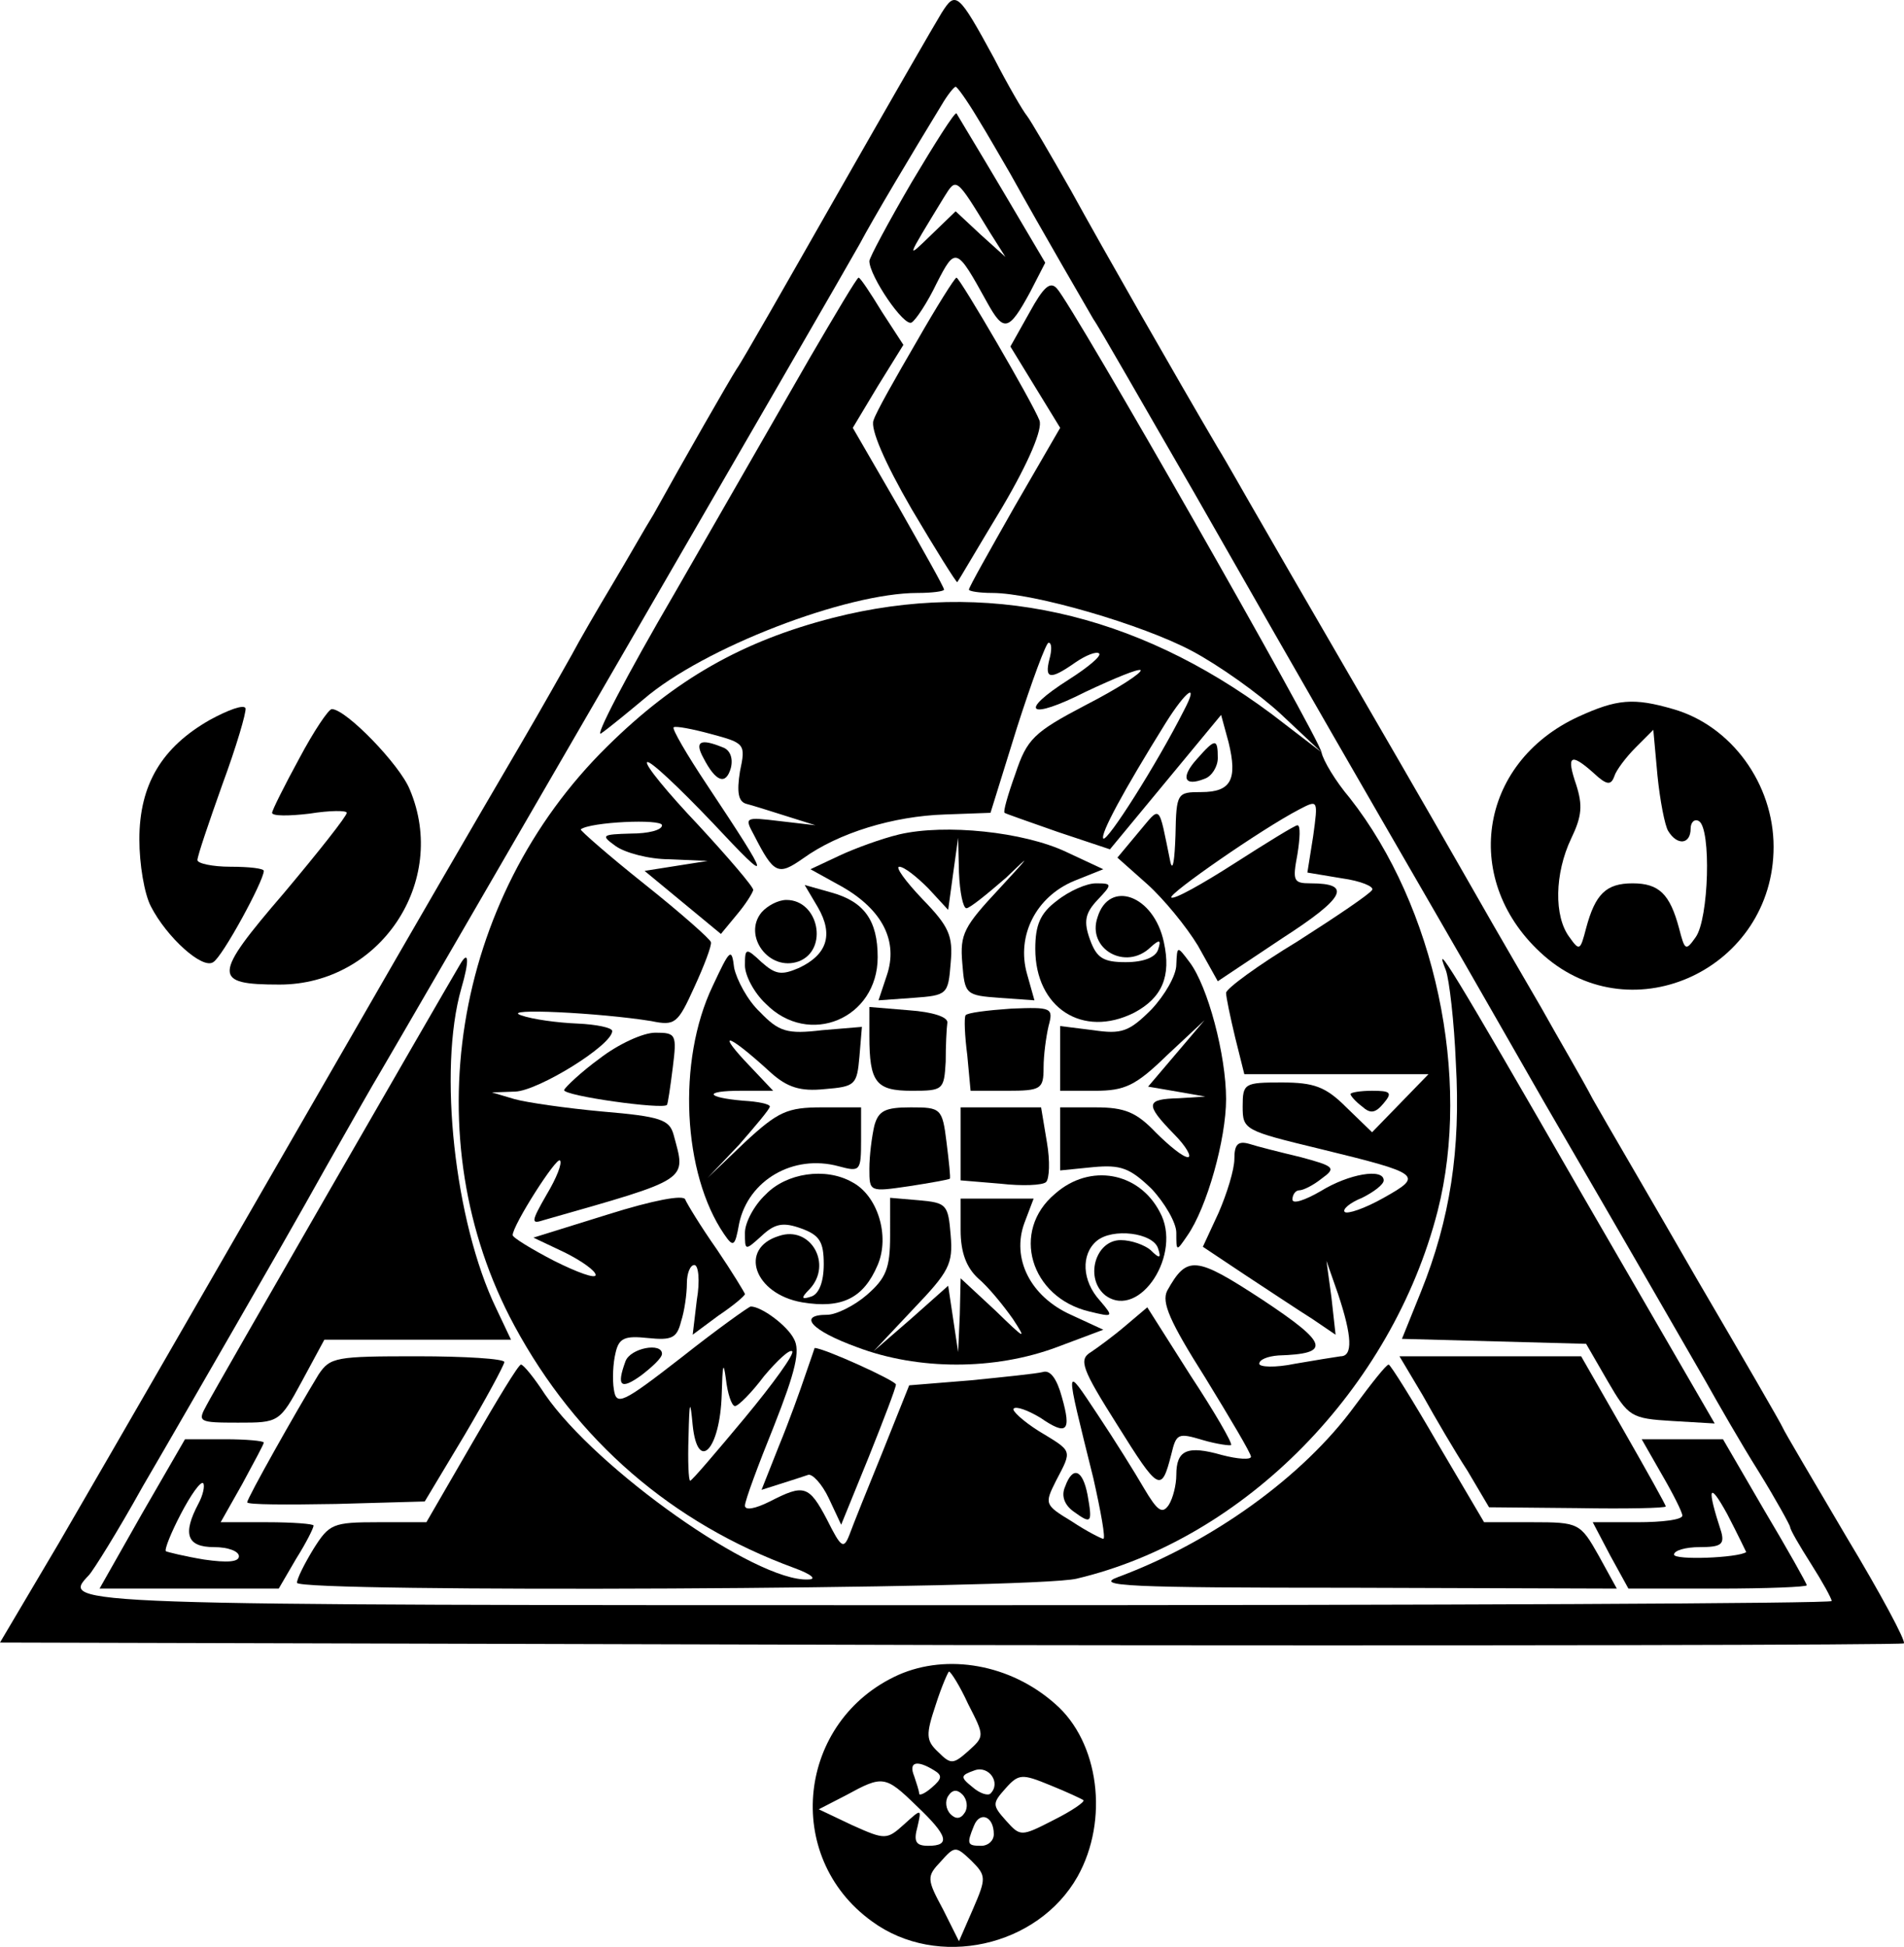 <?xml version="1.0" encoding="UTF-8" standalone="no"?>
<svg
   version="1.0"
   width="229.52pt"
   height="234.65pt"
   viewBox="0 0 229.52 234.65"
   preserveAspectRatio="xMidYMid"
   id="svg697"
   xmlns="http://www.w3.org/2000/svg"
   xmlns:svg="http://www.w3.org/2000/svg">
  <defs
     id="defs697" />
  <g
     transform="matrix(0.1,0,0,-0.1,-566.2,252.465)"
     fill="#000000"
     stroke="none"
     id="g697">
    <path
       d="m 6797,2509 c -8,-13 -65,-112 -126,-219 -61,-107 -115,-202 -121,-210 -9,-14 -64,-110 -100,-175 -10,-16 -32,-55 -50,-85 -18,-30 -40,-68 -49,-85 -9,-16 -36,-64 -60,-105 -61,-104 -138,-237 -203,-350 C 5877,914 5816,808 5733,665 l -71,-120 1146,-3 c 630,-1 1147,0 1149,2 3,2 -28,60 -69,128 -40,68 -75,127 -77,132 -2,5 -49,86 -104,180 -54,94 -111,191 -125,216 -13,25 -42,74 -62,110 -21,36 -47,81 -58,100 -11,19 -61,107 -112,195 -107,185 -115,198 -165,285 -21,36 -45,79 -55,95 -50,85 -138,239 -177,310 -25,44 -49,85 -53,90 -5,6 -23,37 -40,70 -43,79 -46,81 -63,54 z m 43,-126 c 13,-21 30,-51 40,-68 40,-72 92,-161 100,-175 6,-8 60,-103 122,-210 61,-107 136,-238 166,-290 30,-52 87,-151 127,-220 40,-69 97,-169 128,-223 107,-184 169,-292 195,-337 14,-25 42,-74 64,-109 21,-34 38,-65 38,-67 0,-3 11,-22 25,-44 14,-22 25,-42 25,-45 0,-3 -475,-5 -1055,-5 -1084,0 -1080,0 -1046,36 5,5 35,53 65,107 31,53 81,140 111,192 30,52 80,139 110,193 30,53 59,104 64,112 15,25 558,962 579,1000 17,32 63,109 99,168 7,12 15,22 17,22 2,0 14,-17 26,-37 z"
       id="path401" />
    <path
       d="m 6761,2305 c -28,-48 -51,-91 -51,-95 0,-18 42,-80 51,-74 5,3 19,24 30,47 23,45 24,44 61,-23 20,-36 26,-35 52,13 l 18,35 -52,88 c -29,49 -54,90 -55,92 -2,2 -26,-36 -54,-83 z m 94,-60 19,-30 -30,27 -30,28 -29,-28 c -31,-30 -32,-32 15,45 15,24 14,25 55,-42 z"
       id="path402" />
    <path
       d="m 6638,2093 c -31,-54 -104,-181 -162,-282 -59,-101 -99,-178 -89,-170 10,7 33,26 51,41 72,62 244,128 330,128 18,0 32,2 32,4 0,3 -25,47 -55,100 l -55,95 30,50 31,50 -26,40 c -14,23 -26,41 -28,41 -2,0 -28,-44 -59,-97 z"
       id="path403" />
    <path
       d="m 6767,2113 c -25,-43 -49,-85 -52,-95 -4,-10 13,-50 46,-107 29,-49 54,-89 55,-88 1,1 25,42 54,90 33,56 49,95 45,105 -8,21 -96,172 -100,172 -2,0 -24,-35 -48,-77 z"
       id="path404" />
    <path
       d="m 6903,2148 -23,-41 30,-49 30,-49 -55,-95 c -30,-53 -55,-97 -55,-100 0,-2 13,-4 28,-4 50,0 181,-38 241,-70 32,-17 80,-51 107,-76 l 49,-46 -60,46 c -165,123 -345,163 -529,116 -109,-28 -190,-74 -272,-155 -187,-184 -233,-474 -112,-698 75,-139 190,-238 337,-292 22,-8 28,-14 17,-14 -63,-3 -255,133 -317,223 -13,20 -26,36 -29,36 -3,0 -29,-43 -59,-95 l -55,-95 h -58 c -55,0 -59,-2 -78,-32 -11,-18 -20,-36 -20,-41 0,-12 888,-8 940,5 203,48 380,229 435,443 41,161 -3,367 -106,498 -17,20 -32,45 -34,55 -3,18 -300,539 -319,559 -8,9 -16,2 -33,-29 z m 24,-418 c -6,-24 1,-25 31,-4 13,9 26,14 29,11 3,-3 -14,-17 -36,-31 -63,-40 -49,-50 20,-15 34,16 63,28 66,26 2,-3 -27,-22 -66,-42 -63,-33 -71,-41 -85,-83 -9,-25 -15,-46 -13,-47 1,-1 30,-11 64,-23 l 63,-21 67,81 67,81 9,-33 c 11,-45 3,-60 -33,-60 -29,0 -30,-1 -31,-52 -1,-29 -3,-44 -6,-33 -15,73 -11,69 -39,36 l -25,-30 36,-32 c 20,-18 47,-51 61,-74 l 24,-43 78,52 c 76,49 84,66 34,66 -21,0 -22,3 -16,35 3,19 4,35 0,35 -3,0 -37,-21 -76,-46 -39,-25 -73,-44 -76,-41 -4,4 108,82 154,106 23,12 23,12 17,-32 l -7,-44 42,-7 c 22,-3 39,-10 36,-14 -3,-5 -43,-32 -90,-62 -48,-29 -86,-57 -86,-62 0,-5 5,-29 11,-54 l 11,-44 h 111 111 l -34,-35 -34,-35 -31,30 c -25,25 -39,30 -78,30 -45,0 -47,-1 -47,-29 0,-28 2,-29 93,-51 123,-30 125,-32 77,-59 -23,-13 -44,-20 -47,-17 -3,3 6,11 21,17 14,7 26,16 26,21 0,15 -42,8 -76,-13 -19,-11 -34,-16 -34,-10 0,6 4,11 8,11 5,0 17,6 27,14 18,13 16,15 -25,26 -25,6 -53,13 -62,16 -14,4 -18,-1 -18,-18 0,-13 -9,-42 -19,-65 l -19,-41 51,-34 c 29,-19 65,-43 81,-53 l 28,-19 -5,45 -6,44 14,-40 c 17,-51 18,-75 3,-75 -7,-1 -32,-5 -55,-9 -24,-5 -43,-4 -43,0 0,5 10,9 23,10 64,2 61,14 -19,67 -81,53 -91,54 -115,11 -7,-14 3,-37 46,-105 30,-49 55,-91 55,-95 0,-4 -16,-3 -35,2 -42,12 -55,6 -55,-24 0,-12 -4,-28 -9,-36 -8,-12 -14,-7 -30,20 -11,19 -36,59 -56,89 -40,60 -40,64 -5,-77 9,-40 15,-73 12,-73 -2,0 -20,9 -38,21 -33,20 -33,21 -19,49 20,38 20,35 -21,60 -19,12 -33,25 -30,27 3,3 17,-2 32,-11 32,-22 38,-17 26,25 -6,22 -14,33 -23,30 -8,-2 -47,-6 -87,-10 l -74,-6 -32,-80 c -18,-44 -36,-89 -40,-100 -7,-18 -10,-16 -27,18 -22,42 -28,43 -69,22 -18,-9 -30,-11 -30,-5 0,6 16,49 35,96 26,66 32,91 24,105 -8,16 -39,39 -52,39 -2,0 -40,-27 -83,-61 -72,-56 -79,-59 -82,-39 -2,12 -1,32 2,44 4,18 11,21 39,18 29,-3 35,0 40,20 4,12 7,33 7,46 0,12 4,22 9,22 5,0 7,-19 3,-42 l -5,-42 31,23 c 18,12 32,24 32,26 0,1 -15,26 -34,54 -19,27 -36,55 -38,60 -2,6 -39,-1 -93,-18 l -90,-28 38,-18 c 20,-10 37,-22 37,-27 0,-5 -22,3 -50,17 -27,14 -50,28 -50,31 0,12 53,95 57,90 3,-3 -4,-21 -16,-41 -19,-33 -19,-36 -4,-31 179,51 172,47 157,103 -5,18 -15,22 -86,28 -44,4 -92,11 -106,15 l -27,8 28,1 c 28,1 117,56 117,73 0,4 -19,8 -42,9 -24,1 -54,5 -68,10 -26,9 95,3 157,-7 29,-6 32,-3 52,41 12,26 21,50 20,54 0,3 -36,35 -80,70 -44,35 -78,65 -77,66 11,9 98,13 98,5 0,-6 -17,-10 -37,-10 -36,-1 -37,-2 -19,-15 11,-8 40,-16 65,-16 l 46,-2 -38,-6 -38,-6 46,-38 46,-38 19,23 c 11,13 19,26 20,30 0,4 -30,39 -66,78 -37,39 -65,73 -62,76 3,3 38,-30 79,-73 73,-78 72,-73 -7,46 -24,36 -42,67 -40,69 2,2 23,-2 45,-8 41,-11 42,-12 35,-45 -4,-25 -2,-36 7,-39 8,-2 30,-9 49,-15 l 35,-11 -43,5 c -42,5 -43,5 -31,-17 24,-47 29,-49 59,-28 43,31 109,51 171,53 l 55,2 32,103 c 18,56 35,102 38,102 4,0 4,-9 1,-20 z m 162,-62 c -33,-65 -92,-158 -97,-154 -4,5 24,57 75,139 25,40 41,51 22,15 z M 6560,816 c -35,-42 -64,-76 -66,-76 -2,0 -3,24 -2,53 1,44 2,46 5,14 6,-58 33,-30 35,37 1,36 2,41 5,19 2,-18 7,-33 11,-33 4,0 20,16 35,36 16,19 31,33 34,30 3,-3 -23,-39 -57,-80 z"
       id="path405" />
    <path
       d="m 6510,1611 c 15,-29 27,-33 33,-12 3,12 -1,22 -10,25 -27,11 -34,7 -23,-13 z"
       id="path406" />
    <path
       d="m 7105,1610 c -20,-22 -16,-34 9,-24 9,3 16,15 16,25 0,24 -3,24 -25,-1 z"
       id="path407" />
    <path
       d="m 6746,1519 c -21,-5 -54,-17 -73,-26 l -34,-16 38,-21 c 49,-28 68,-66 54,-107 l -10,-30 42,3 c 41,3 42,4 45,42 3,33 -2,44 -34,77 -21,22 -33,39 -28,39 6,0 21,-12 35,-26 l 24,-26 6,44 6,43 1,-42 c 1,-24 5,-43 9,-43 4,0 25,17 48,37 31,30 29,27 -8,-13 -43,-46 -48,-55 -45,-90 3,-38 4,-39 45,-42 l 42,-3 -9,32 c -13,46 11,93 57,112 l 35,14 -45,21 c -51,24 -145,34 -201,21 z"
       id="path408" />
    <path
       d="m 6648,1431 c 19,-33 11,-57 -23,-73 -21,-9 -28,-8 -45,7 -19,18 -20,17 -20,-4 0,-12 11,-33 25,-46 52,-53 135,-18 135,56 0,44 -16,67 -56,78 l -32,9 z"
       id="path409" />
    <path
       d="m 6936,1439 c -20,-15 -26,-29 -26,-58 0,-71 57,-108 119,-77 34,18 45,44 36,85 -12,57 -66,76 -80,30 -13,-38 34,-65 64,-36 11,10 13,9 9,-3 -3,-9 -17,-15 -39,-15 -27,0 -35,5 -43,27 -8,22 -6,32 9,48 18,19 18,20 -2,20 -11,0 -32,-9 -47,-21 z"
       id="path410" />
    <path
       d="m 6580,1425 c -23,-28 9,-72 45,-59 36,14 24,74 -15,74 -10,0 -23,-7 -30,-15 z"
       id="path411" />
    <path
       d="m 6521,1336 c -43,-90 -36,-226 14,-299 11,-16 13,-15 18,13 11,52 65,84 120,69 26,-7 27,-6 27,32 v 39 h -47 c -42,0 -53,-5 -93,-42 l -45,-43 38,40 c 20,23 37,43 37,46 0,3 -14,6 -32,7 -46,4 -48,12 -3,12 h 39 l -35,37 c -34,37 -16,29 32,-15 20,-18 36,-23 65,-20 37,3 39,5 42,39 l 3,36 -48,-4 c -42,-5 -52,-2 -75,22 -15,14 -28,39 -31,53 -3,25 -5,23 -26,-22 z"
       id="path412" />
    <path
       d="m 7080,1362 c 0,-13 -14,-37 -30,-54 -27,-27 -36,-30 -70,-25 l -40,5 v -39 -39 h 42 c 36,0 49,6 87,43 l 45,42 -34,-40 -34,-40 35,-6 34,-6 -32,-2 c -40,-1 -41,-7 -6,-43 15,-15 22,-28 17,-28 -6,0 -23,14 -39,30 -23,24 -37,30 -72,30 h -43 v -38 -38 l 40,4 c 33,3 44,-1 70,-26 16,-17 30,-41 30,-53 0,-23 0,-23 13,-4 24,34 47,117 47,165 0,53 -22,136 -44,165 -15,20 -15,20 -16,-3 z"
       id="path413" />
    <path
       d="m 6710,1276 c 0,-56 8,-66 51,-66 38,0 39,1 41,35 0,19 1,40 2,47 1,7 -18,13 -46,15 l -48,4 z"
       id="path414" />
    <path
       d="m 6826,1301 c -2,-3 -1,-25 2,-48 l 4,-43 h 44 c 41,0 44,2 44,28 0,15 3,37 6,50 6,22 4,23 -45,21 -29,-2 -53,-5 -55,-8 z"
       id="path415" />
    <path
       d="m 6385,1249 c -22,-16 -41,-34 -43,-38 -2,-7 120,-24 124,-18 1,1 4,21 7,45 5,40 4,42 -21,42 -15,0 -45,-14 -67,-31 z"
       id="path416" />
    <path
       d="m 7290,1206 c 0,-2 6,-9 14,-15 10,-9 16,-8 26,4 11,13 8,15 -14,15 -14,0 -26,-2 -26,-4 z"
       id="path417" />
    <path
       d="m 6716,1168 c -3,-13 -6,-36 -6,-52 0,-28 0,-28 48,-21 26,4 48,8 49,9 1,1 -1,20 -4,44 -5,41 -7,42 -43,42 -31,0 -39,-4 -44,-22 z"
       id="path418" />
    <path
       d="m 6820,1146 v -44 l 48,-4 c 26,-3 51,-2 55,2 4,4 5,25 1,48 l -7,42 h -48 -49 z"
       id="path419" />
    <path
       d="m 6585,1085 c -14,-13 -25,-34 -25,-46 0,-22 0,-22 20,-4 16,15 26,17 48,9 22,-8 27,-16 27,-43 0,-22 -6,-36 -15,-39 -12,-4 -13,-2 -2,9 28,30 1,77 -37,64 -49,-15 -30,-70 28,-80 48,-8 74,5 91,45 15,35 0,84 -31,100 -32,18 -79,11 -104,-15 z"
       id="path420" />
    <path
       d="m 6934,1086 c -54,-45 -30,-125 41,-142 29,-7 30,-7 13,13 -22,24 -23,56 -4,72 19,16 68,10 74,-9 4,-12 2,-13 -9,-2 -7,6 -23,12 -36,12 -31,0 -44,-47 -18,-67 41,-29 93,51 65,101 -25,48 -84,59 -126,22 z"
       id="path421" />
    <path
       d="m 6735,1035 c 0,-39 -5,-51 -28,-71 -15,-13 -37,-24 -48,-24 -36,0 -19,-19 36,-39 74,-28 166,-28 241,0 l 56,21 -39,18 c -49,22 -72,68 -56,111 l 11,29 h -44 -44 v -38 c 0,-27 7,-45 21,-58 12,-10 30,-32 42,-49 17,-26 15,-25 -21,10 l -42,39 -1,-44 -2,-45 -6,40 -6,40 -45,-40 -45,-39 48,51 c 43,45 48,54 45,89 -3,37 -5,39 -38,42 l -35,3 z"
       id="path422" />
    <path
       d="m 7019,927 c -14,-12 -33,-26 -42,-32 -15,-9 -11,-20 32,-88 50,-80 53,-82 65,-35 6,25 8,26 38,17 17,-5 33,-7 34,-6 2,2 -20,40 -49,84 l -52,82 z"
       id="path423" />
    <path
       d="m 6416,884 c -11,-30 -6,-35 19,-17 13,10 25,21 25,26 0,14 -38,7 -44,-9 z"
       id="path424" />
    <path
       d="m 6633,868 c -6,-18 -20,-57 -32,-86 l -21,-53 22,7 c 13,4 28,9 34,11 5,2 17,-11 25,-28 l 15,-32 33,81 c 18,45 33,84 33,88 -1,5 -87,44 -98,44 0,0 -5,-15 -11,-32 z"
       id="path425" />
    <path
       d="m 6946,733 c -5,-11 -1,-22 10,-30 22,-16 23,-14 17,20 -6,31 -18,35 -27,10 z"
       id="path426" />
    <path
       d="m 6217,1363 c -26,-44 -298,-516 -306,-532 -11,-20 -10,-21 38,-21 49,0 50,0 77,50 l 27,50 h 113 112 l -18,38 c -50,104 -70,287 -42,385 10,34 9,47 -1,30 z"
       id="path427" />
    <path
       d="m 7405,1355 c 4,-11 10,-62 12,-112 6,-104 -7,-188 -42,-275 l -23,-57 111,-3 111,-3 26,-45 c 25,-43 28,-45 78,-48 l 51,-3 -161,278 c -157,273 -179,308 -163,268 z"
       id="path428" />
    <path
       d="m 6046,868 c -28,-46 -86,-149 -86,-154 0,-3 48,-3 107,-2 l 107,3 48,80 c 26,44 47,83 48,88 0,4 -47,7 -105,7 -98,0 -105,-1 -119,-22 z"
       id="path429" />
    <path
       d="m 7377,843 c 15,-27 39,-68 54,-91 l 26,-44 107,-1 c 58,-1 106,0 106,2 0,2 -23,43 -51,92 l -51,89 h -110 -109 z"
       id="path430" />
    <path
       d="m 7295,830 c -62,-85 -172,-164 -285,-206 -30,-11 10,-13 283,-13 l 318,-1 -22,40 c -22,39 -24,40 -80,40 h -58 l -56,95 c -30,52 -57,95 -59,95 -3,0 -21,-23 -41,-50 z"
       id="path431" />
    <path
       d="m 5833,700 -51,-90 h 108 108 l 21,36 c 12,19 21,37 21,40 0,2 -25,4 -56,4 h -56 l 26,46 c 14,26 26,48 26,50 0,2 -21,4 -47,4 h -48 z m 68,12 c -19,-36 -14,-52 19,-52 17,0 30,-5 30,-11 0,-7 -14,-8 -42,-4 -24,4 -44,9 -46,10 -2,2 6,22 18,45 12,23 24,40 27,37 2,-3 0,-14 -6,-25 z"
       id="path432" />
    <path
       d="m 7665,748 c 14,-24 25,-46 25,-50 0,-5 -24,-8 -54,-8 h -54 l 21,-40 22,-40 h 108 c 59,0 107,2 107,4 0,2 -23,43 -51,90 l -50,86 h -49 -49 z m 102,-94 c -10,-7 -87,-10 -87,-3 0,5 14,9 31,9 25,0 30,3 26,18 -18,55 -15,62 7,22 13,-25 23,-46 23,-46 z"
       id="path433" />
    <path
       d="m 5915,1657 c -58,-33 -85,-78 -85,-144 0,-30 6,-66 14,-81 19,-37 62,-76 75,-67 11,6 61,98 61,110 0,3 -18,5 -40,5 -22,0 -40,4 -40,8 0,5 14,46 30,91 17,46 29,87 28,92 -2,5 -21,-2 -43,-14 z"
       id="path434" />
    <path
       d="m 7565,1661 c -122,-56 -142,-200 -42,-288 108,-95 277,-15 277,131 0,76 -51,146 -121,166 -48,14 -68,12 -114,-9 z m 108,-138 c 11,-18 27,-16 27,3 0,8 5,12 10,9 15,-9 12,-118 -4,-140 -12,-17 -13,-16 -20,11 -11,41 -24,54 -56,54 -32,0 -45,-13 -56,-54 -7,-27 -8,-28 -20,-11 -19,25 -18,77 2,119 13,27 14,40 6,65 -12,35 -7,39 21,14 16,-15 21,-15 25,-4 2,7 14,23 26,35 l 21,21 5,-55 c 3,-30 9,-61 13,-67 z"
       id="path435" />
    <path
       d="m 6023,1611 c -18,-33 -33,-63 -33,-66 0,-4 20,-4 45,-1 25,4 45,4 45,1 0,-4 -34,-47 -76,-97 -86,-100 -86,-110 -5,-110 121,0 204,124 157,235 -12,30 -77,97 -94,97 -4,0 -22,-27 -39,-59 z"
       id="path436" />
    <path
       d="m 6745,506 c -122,-55 -140,-219 -32,-297 79,-58 200,-31 248,54 38,68 26,162 -27,208 -54,48 -130,61 -189,35 z m 84,-35 c 20,-39 20,-39 0,-57 -18,-16 -21,-16 -36,-1 -15,14 -15,21 -3,57 7,22 15,40 16,40 2,0 13,-17 23,-39 z m -41,-80 c 10,-6 10,-10 -3,-21 -8,-7 -15,-10 -15,-7 0,3 -3,12 -6,21 -7,17 3,20 24,7 z m 68,-28 c -3,-3 -13,0 -22,8 -15,12 -14,14 3,20 17,6 32,-15 19,-28 z m 112,-8 c 2,-2 -14,-13 -36,-24 -39,-20 -40,-20 -57,-1 -17,19 -17,21 -1,39 16,18 20,18 54,4 20,-8 39,-17 40,-18 z m -201,-7 c 38,-36 41,-48 14,-48 -15,0 -18,5 -13,23 5,22 5,22 -16,3 -21,-19 -23,-19 -63,-1 l -40,19 33,17 c 44,24 47,24 85,-13 z m 58,-8 c -5,-8 -11,-8 -17,-2 -6,6 -7,16 -3,22 5,8 11,8 17,2 6,-6 7,-16 3,-22 z m 35,-26 c 0,-8 -7,-14 -15,-14 -17,0 -18,2 -9,24 7,18 24,12 24,-10 z m -25,-90 -17,-39 -19,38 c -20,37 -20,40 -3,58 17,19 18,19 37,1 18,-18 18,-21 2,-58 z"
       id="path437" />
  </g>
</svg>
